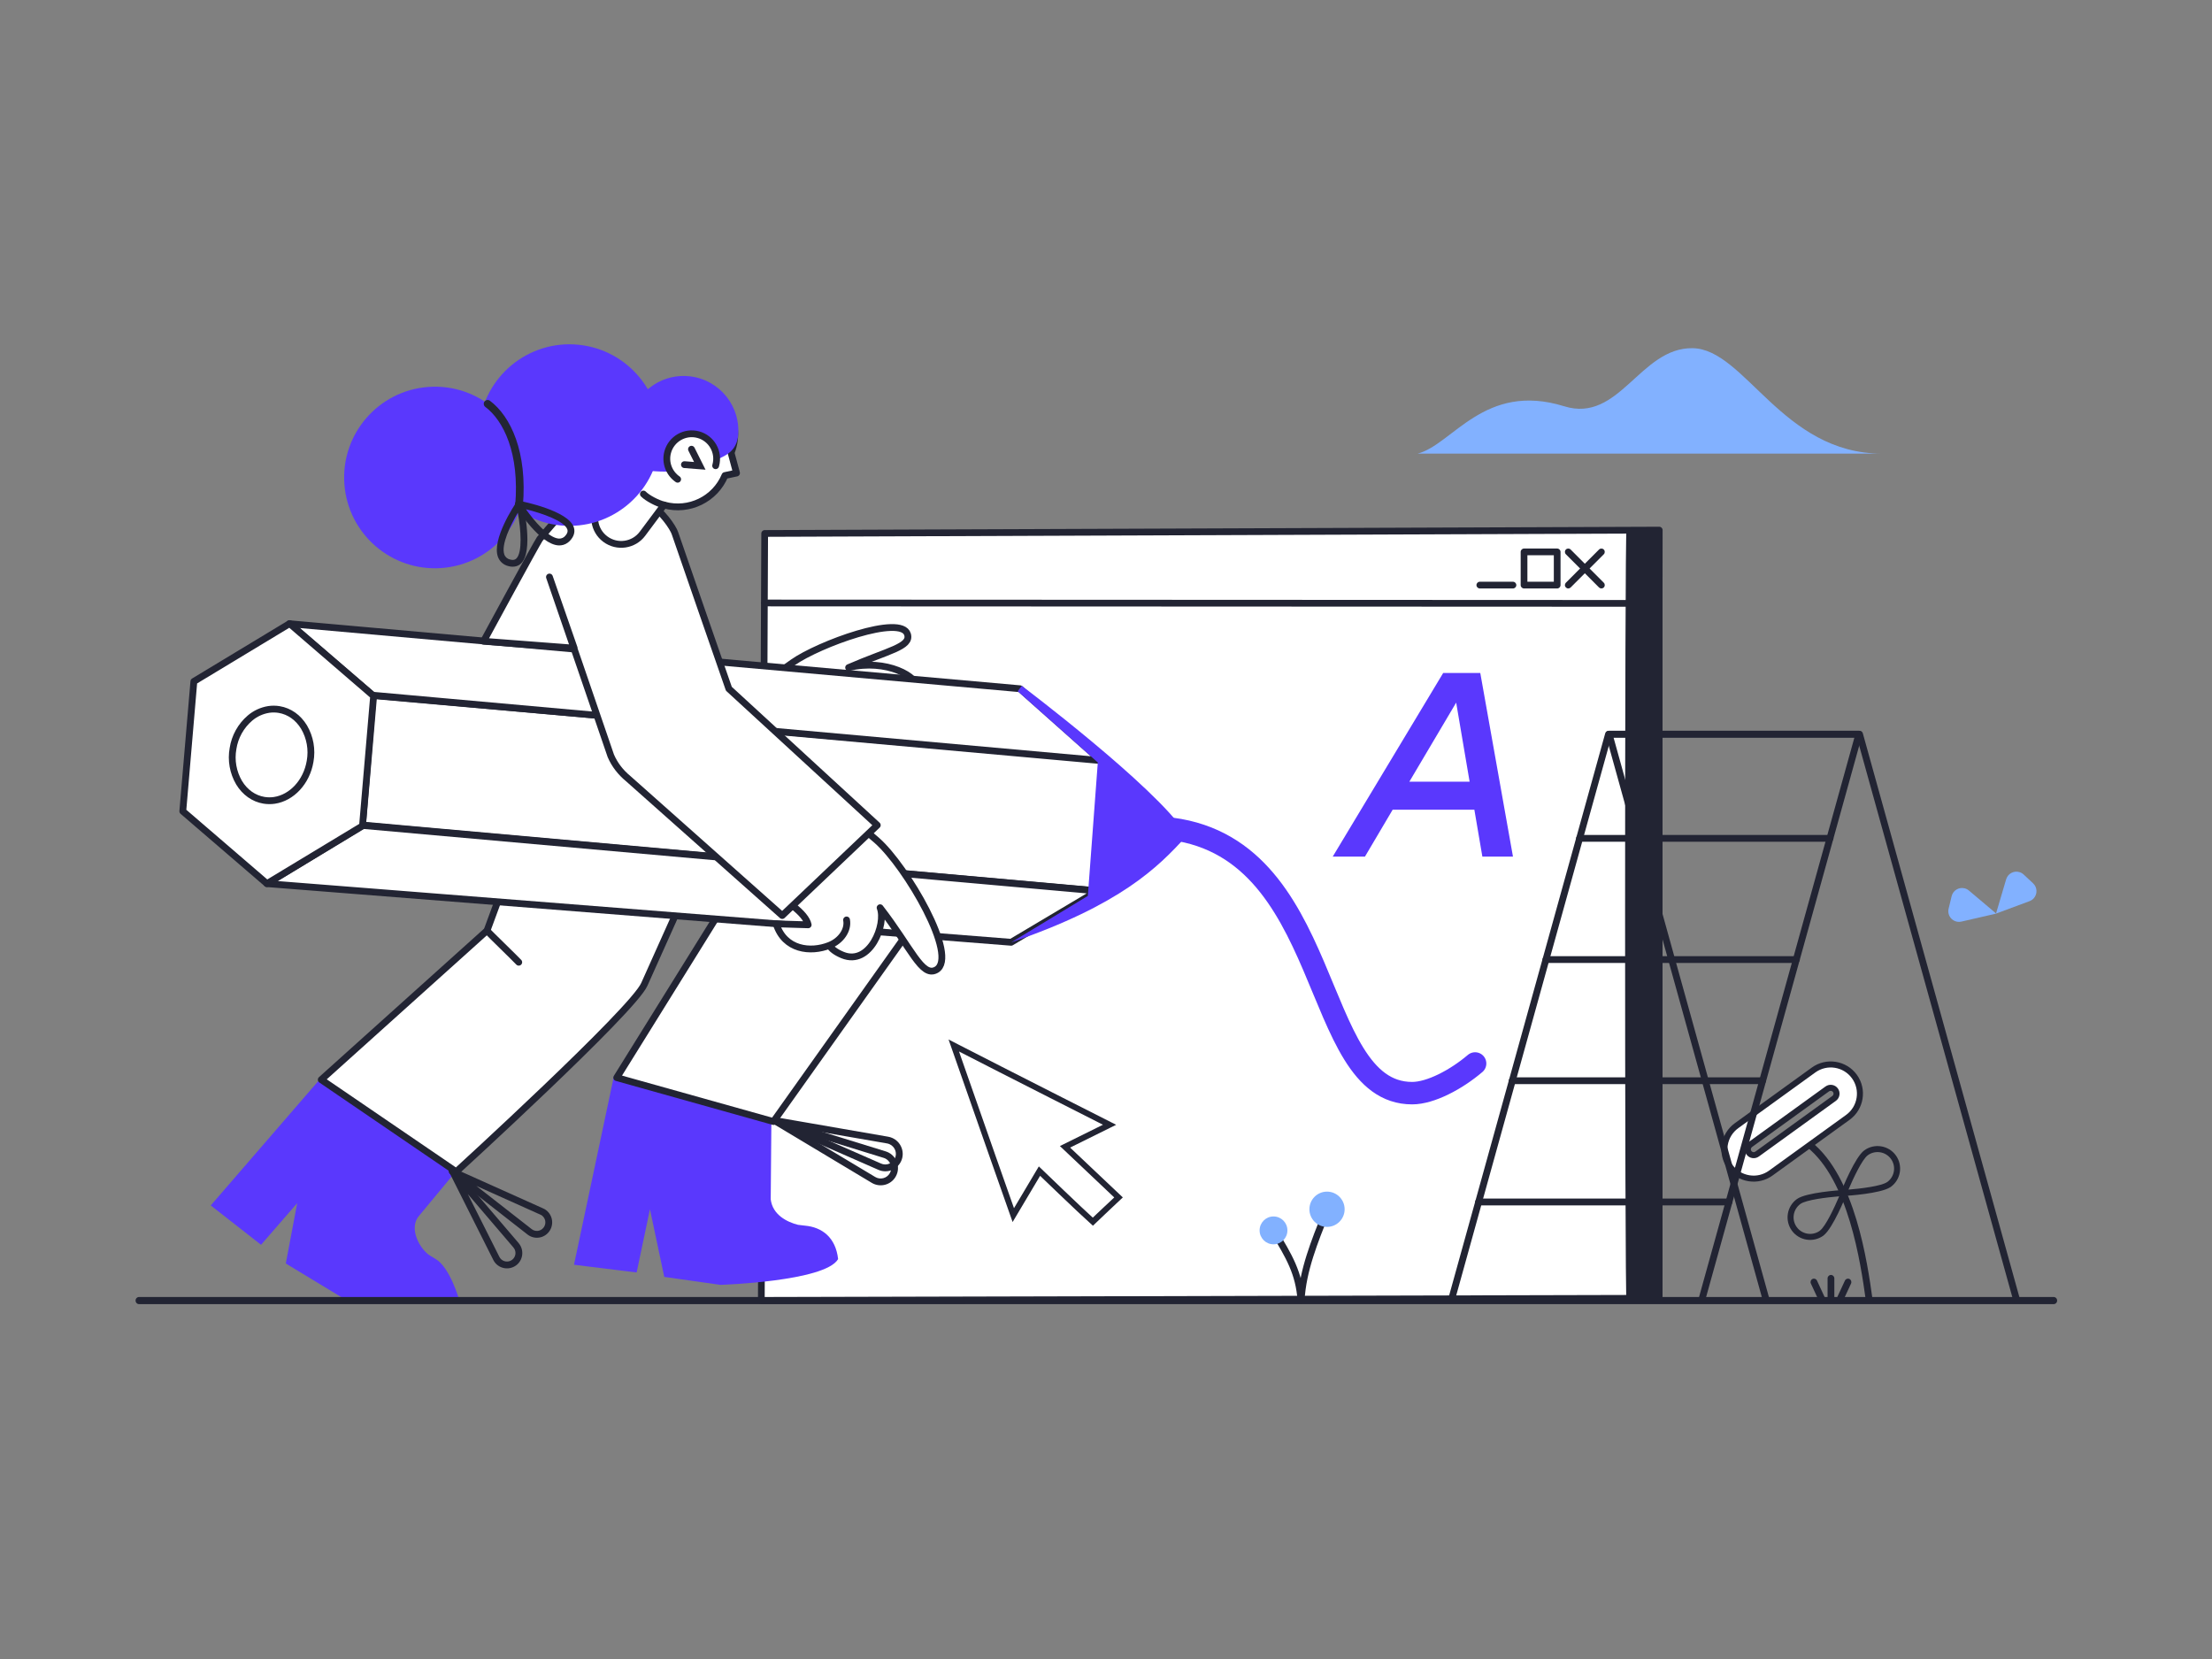 <svg xmlns="http://www.w3.org/2000/svg" xmlns:xlink="http://www.w3.org/1999/xlink" viewBox="0 0 800 600" width="800" height="600" preserveAspectRatio="xMidYMid meet" style="width: 100%; height: 100%; transform: translate3d(0px, 0px, 0px); content-visibility: visible;"><rect x="0" y="0" width="800" height="600" fill="#808080" stroke="none"/><defs><clipPath id="__lottie_element_2"><rect width="800" height="600" x="0" y="0"></rect></clipPath></defs><g clip-path="url(#__lottie_element_2)"><g transform="matrix(0.615,0,0,0.615,400.816,277.215)" opacity="1" style="display: block;"><g opacity="1" transform="matrix(1,0,0,1,0,0)"><g opacity="1" transform="matrix(1,0,0,1,0,0)"><g opacity="1" transform="matrix(1,0,0,1,0,0)"><path fill="#FFFFFF" fill-opacity="1" d=" M324.025,-139.022 C324.025,-139.022 -202.049,-137.043 -202.049,-137.043 C-202.049,-137.043 -204.025,314.022 -204.025,314.022 C-204.025,314.022 323.366,312.703 323.366,312.703 C323.366,312.703 324.025,-139.022 324.025,-139.022z"></path></g><g opacity="1" transform="matrix(1,0,0,1,0,0)"><path fill="#222433" fill-opacity="1" d=" M-204.025,316 C-205.116,316 -206,315.115 -206,314.022 C-206,314.019 -206,314.016 -206,314.013 C-206,314.013 -204.025,-137.052 -204.025,-137.052 C-204.02,-138.138 -203.142,-139.018 -202.057,-139.022 C-202.057,-139.022 324.018,-141 324.018,-141 C325.109,-141.004 325.996,-140.122 326,-139.029 C326,-139.027 326,-139.024 326,-139.022 C326,-139.022 325.342,312.703 325.342,312.703 C325.342,313.794 324.46,314.678 323.371,314.681 C323.371,314.681 -204.02,316 -204.02,316 C-204.02,316 -204.025,316 -204.025,316z M-200.083,-135.072 C-200.083,-135.072 -202.041,312.036 -202.041,312.036 C-202.041,312.036 321.391,310.729 321.391,310.729 C321.391,310.729 322.044,-137.039 322.044,-137.039 C322.044,-137.039 -200.083,-135.072 -200.083,-135.072z"></path></g></g><g opacity="1" transform="matrix(1,0,0,1,0,0)"><path fill="#222433" fill-opacity="1" d=" M304.756,-93.95 C304.756,-93.95 304.756,-93.95 304.756,-93.95 C304.756,-93.95 -202.049,-94.179 -202.049,-94.179 C-203.14,-94.179 -204.025,-95.064 -204.025,-96.157 C-204.025,-97.25 -203.14,-98.136 -202.049,-98.136 C-202.049,-98.136 -202.049,-98.136 -202.049,-98.136 C-202.049,-98.136 304.756,-97.907 304.756,-97.907 C305.847,-97.907 306.731,-97.021 306.731,-95.928 C306.731,-94.835 305.847,-93.95 304.756,-93.95z"></path></g><g opacity="1" transform="matrix(1,0,0,1,0,0)"><path fill="#222433" fill-opacity="1" d=" M264,-104.699 C264,-104.699 244.511,-104.699 244.511,-104.699 C243.42,-104.699 242.535,-105.585 242.535,-106.678 C242.535,-106.678 242.535,-126.197 242.535,-126.197 C242.535,-127.29 243.42,-128.176 244.511,-128.176 C244.511,-128.176 264,-128.176 264,-128.176 C265.091,-128.176 265.975,-127.29 265.975,-126.197 C265.975,-126.197 265.975,-106.678 265.975,-106.678 C265.975,-105.585 265.091,-104.699 264,-104.699z M246.486,-108.656 C246.486,-108.656 262.024,-108.656 262.024,-108.656 C262.024,-108.656 262.024,-124.219 262.024,-124.219 C262.024,-124.219 246.486,-124.219 246.486,-124.219 C246.486,-124.219 246.486,-108.656 246.486,-108.656z"></path></g><g opacity="1" transform="matrix(1,0,0,1,0,0)"><path fill="#222433" fill-opacity="1" d=" M237.992,-104.699 C237.992,-104.699 218.503,-104.699 218.503,-104.699 C217.412,-104.699 216.528,-105.585 216.528,-106.678 C216.528,-107.771 217.412,-108.656 218.503,-108.656 C218.503,-108.656 237.992,-108.656 237.992,-108.656 C239.083,-108.656 239.967,-107.771 239.967,-106.678 C239.967,-105.585 239.083,-104.699 237.992,-104.699z"></path></g><g opacity="1" transform="matrix(1,0,0,1,0,0)"><path fill="#222433" fill-opacity="1" d=" M270.518,-104.699 C269.427,-104.698 268.542,-105.584 268.542,-106.677 C268.542,-107.202 268.75,-107.706 269.121,-108.077 C269.121,-108.077 288.61,-127.597 288.61,-127.597 C289.381,-128.37 290.633,-128.37 291.404,-127.597 C292.175,-126.824 292.175,-125.572 291.404,-124.799 C291.404,-124.799 291.404,-124.799 291.404,-124.799 C291.404,-124.799 271.914,-105.279 271.914,-105.279 C271.544,-104.907 271.042,-104.698 270.518,-104.699z"></path></g><g opacity="1" transform="matrix(1,0,0,1,0,0)"><path fill="#222433" fill-opacity="1" d=" M290.007,-104.699 C289.483,-104.698 288.98,-104.907 288.61,-105.279 C288.61,-105.279 269.121,-124.799 269.121,-124.799 C268.35,-125.572 268.35,-126.824 269.121,-127.597 C269.892,-128.37 271.143,-128.37 271.914,-127.597 C271.914,-127.597 271.914,-127.597 271.914,-127.597 C271.914,-127.597 291.404,-108.077 291.404,-108.077 C292.176,-107.305 292.175,-106.052 291.404,-105.279 C291.033,-104.908 290.531,-104.699 290.007,-104.699z"></path></g><g opacity="1" transform="matrix(1,0,0,1,0,0)"><path fill="#222433" fill-opacity="1" d=" M323.981,313.789 C323.981,313.789 304.756,313.789 304.756,313.789 C303.666,313.789 303.666,-138.925 304.756,-138.925 C304.756,-138.925 323.981,-138.925 323.981,-138.925 C325.072,-138.925 325.957,-138.039 325.957,-136.946 C325.957,-136.946 325.957,311.81 325.957,311.81 C325.957,312.903 325.072,313.789 323.981,313.789z"></path></g></g></g><g transform="matrix(0.589,-0.176,0.176,0.589,378.612,339.099)" opacity="1" style="display: block;"><g opacity="1" transform="matrix(0,-1,1,0,392.689,685.141)"><g opacity="1" transform="matrix(0.85,-0.526,0.526,0.85,3.716,305.63)"><path fill="#82B1FF" fill-opacity="1" d=" M561.803,129.852 C561.803,129.852 565.368,136.553 565.368,136.553 C566.997,139.614 565.837,143.416 562.776,145.045 C561.914,145.504 560.956,145.755 559.981,145.779 C559.981,145.779 538.933,146.315 538.933,146.315 C538.933,146.315 551.139,129.159 551.139,129.159 C553.147,126.332 557.066,125.668 559.893,127.676 C560.691,128.243 561.345,128.988 561.803,129.852z"></path></g><g opacity="1" transform="matrix(0.999,-0.04,0.04,0.999,-5.449,21.77)"><path fill="#82B1FF" fill-opacity="1" d=" M555.401,169.18 C555.401,169.18 548.699,172.746 548.699,172.746 C545.64,174.378 541.837,173.221 540.205,170.162 C539.744,169.299 539.492,168.34 539.468,167.362 C539.468,167.362 538.933,146.315 538.933,146.315 C538.933,146.315 556.095,158.517 556.095,158.517 C558.921,160.531 559.579,164.456 557.564,167.282 C557,168.074 556.26,168.723 555.401,169.18z"></path></g></g></g><g transform="matrix(0.615,0,0,0.615,361.427,277.215)" opacity="1" style="display: block;"><g opacity="1" transform="matrix(1,0,0,1,0,0)"><path fill="#82B1FF" fill-opacity="1" d=" M246,-184 C246,-184 519,-184 519,-184 C460.41,-184 438.511,-245.578 407.63,-245.997 C376.749,-246.416 364.647,-201.745 332.158,-211.845 C285.255,-226.392 266.484,-189.278 246,-184z"></path></g></g><g style="display: block;" transform="matrix(1.16,0,0,1.16,400.816,277.18)" opacity="1"><g opacity="1" transform="matrix(1,0,0,1,0,0)"><path stroke-linecap="round" stroke-linejoin="miter" fill-opacity="0" stroke-miterlimit="4" stroke="#222433" stroke-opacity="1" stroke-width="2px" d="M0 0"></path></g></g><g style="display: block;" transform="matrix(1.16,0,0,1.16,400.816,277.18)" opacity="1"><g opacity="1" transform="matrix(1,0,0,1,0,0)"><path stroke-linecap="round" stroke-linejoin="miter" fill-opacity="0" stroke-miterlimit="4" stroke="#222433" stroke-opacity="1" stroke-width="2px" d="M0 0"></path></g></g><g style="display: block;" transform="matrix(1.16,0,0,1.16,400.816,277.18)" opacity="1"><g opacity="1" transform="matrix(1,0,0,1,0,0)"><path stroke-linecap="round" stroke-linejoin="miter" fill-opacity="0" stroke-miterlimit="4" stroke="#222433" stroke-opacity="1" stroke-width="2px" d="M0 0"></path></g></g><g style="display: block;" transform="matrix(1.16,0,0,1.16,400.816,277.18)" opacity="1"><g opacity="1" transform="matrix(1,0,0,1,0,0)"><path stroke-linecap="round" stroke-linejoin="miter" fill-opacity="0" stroke-miterlimit="4" stroke="#222433" stroke-opacity="1" stroke-width="2px" d="M0 0"></path></g></g><g style="display: block;" transform="matrix(1.16,0,0,1.16,400.816,277.18)" opacity="1"><g opacity="1" transform="matrix(1,0,0,1,0,0)"><path stroke-linecap="round" stroke-linejoin="miter" fill-opacity="0" stroke-miterlimit="4" stroke="#222433" stroke-opacity="1" stroke-width="2px" d="M0 0"></path></g></g><g transform="matrix(1.16,0,0,1.16,395.016,280.079)" opacity="1" style="display: block;"><g opacity="1" transform="matrix(1,0,0,1,0,0)"><path stroke-linecap="round" stroke-linejoin="miter" fill-opacity="0" stroke-miterlimit="4" stroke="#5A38FD" stroke-opacity="1" stroke-width="7px" d=" M119.375,90.125 C113.5,95.125 105.5,99.375 99.75,99.375 C67.457,99.375 75.96,21.203 22.312,16.702"></path></g></g><g transform="matrix(1.16,0,0,1.16,400.816,277.18)" opacity="1" style="display: none;"><g opacity="1" transform="matrix(1,0,0,1,48,52)"><path fill="#FFFFFF" fill-opacity="1" d=" M73.5,-54 C73.5,-54 73.5,54 73.5,54 C73.5,54 -73.5,54 -73.5,54 C-73.5,54 -73.5,-54 -73.5,-54 C-73.5,-54 73.5,-54 73.5,-54z"></path><path stroke-linecap="butt" stroke-linejoin="miter" fill-opacity="0" stroke-miterlimit="4" stroke="#82B1FF" stroke-opacity="1" stroke-width="1" d=" M73.5,-54 C73.5,-54 73.5,54 73.5,54 C73.5,54 -73.5,54 -73.5,54 C-73.5,54 -73.5,-54 -73.5,-54 C-73.5,-54 73.5,-54 73.5,-54z"></path></g></g><g style="display: none;" transform="matrix(1.16,0,0,1.16,400.816,277.18)" opacity="1"><g opacity="1" transform="matrix(1,0,0,1,0,0)"><path stroke-linecap="butt" stroke-linejoin="miter" fill-opacity="0" stroke-miterlimit="4" stroke="#5A38FD" stroke-opacity="1" stroke-width="3px" d=" M-25,-8.406 C-25,-8.406 -24.938,4.75 -24.938,4.75"></path></g><g opacity="1" transform="matrix(1,0,0,1,0,0)"><path stroke-linecap="butt" stroke-linejoin="miter" fill-opacity="0" stroke-miterlimit="4" stroke="#5A38FD" stroke-opacity="1" stroke-width="3px" d=" M-31.25,-2.125 C-31.25,-2.125 -18.688,-2 -18.688,-2"></path></g></g><g style="display: none;" transform="matrix(1.16,0,0,1.16,568.819,277.18)" opacity="1"><g opacity="1" transform="matrix(1,0,0,1,0,0)"><path stroke-linecap="butt" stroke-linejoin="miter" fill-opacity="0" stroke-miterlimit="4" stroke="#5A38FD" stroke-opacity="1" stroke-width="3px" d=" M-25,-8.406 C-25,-8.406 -24.938,4.75 -24.938,4.75"></path></g><g opacity="1" transform="matrix(1,0,0,1,0,0)"><path stroke-linecap="butt" stroke-linejoin="miter" fill-opacity="0" stroke-miterlimit="4" stroke="#5A38FD" stroke-opacity="1" stroke-width="3px" d=" M-31.25,-2.125 C-31.25,-2.125 -18.688,-2 -18.688,-2"></path></g></g><g style="display: none;" transform="matrix(1.16,0,0,1.16,400.816,401.633)" opacity="1"><g opacity="1" transform="matrix(1,0,0,1,0,0)"><path stroke-linecap="butt" stroke-linejoin="miter" fill-opacity="0" stroke-miterlimit="4" stroke="#5A38FD" stroke-opacity="1" stroke-width="3px" d=" M-25,-8.406 C-25,-8.406 -24.938,4.75 -24.938,4.75"></path></g><g opacity="1" transform="matrix(1,0,0,1,0,0)"><path stroke-linecap="butt" stroke-linejoin="miter" fill-opacity="0" stroke-miterlimit="4" stroke="#5A38FD" stroke-opacity="1" stroke-width="3px" d=" M-31.25,-2.125 C-31.25,-2.125 -18.688,-2 -18.688,-2"></path></g></g><g style="display: none;" transform="matrix(1.16,0,0,1.16,569.251,401.633)" opacity="1"><g opacity="1" transform="matrix(1,0,0,1,0,0)"><path stroke-linecap="butt" stroke-linejoin="miter" fill-opacity="0" stroke-miterlimit="4" stroke="#5A38FD" stroke-opacity="1" stroke-width="3px" d=" M-25,-8.406 C-25,-8.406 -24.938,4.75 -24.938,4.75"></path></g><g opacity="1" transform="matrix(1,0,0,1,0,0)"><path stroke-linecap="butt" stroke-linejoin="miter" fill-opacity="0" stroke-miterlimit="4" stroke="#5A38FD" stroke-opacity="1" stroke-width="3px" d=" M-31.25,-2.125 C-31.25,-2.125 -18.688,-2 -18.688,-2"></path></g></g><g transform="matrix(-0.026,-0.533,0.533,-0.026,260.234,388.056)" opacity="1" style="display: block;"><g opacity="1" transform="matrix(1,0,0,1,0,0)"><path fill="#FFFFFF" fill-opacity="1" d=" M-105.92,194.158 C-105.92,194.158 -37.17,173.598 10.866,159.463 C-9.039,193.93 -47.942,262.304 -47.942,262.304 C-47.942,262.304 -61.394,231.414 -61.394,231.414 C-61.394,231.414 -91.446,260.166 -97.445,265.99 C-99.398,263.779 -109.926,251.158 -112.982,247.764 C-105.171,239.825 -76.998,213.322 -76.998,213.322 C-76.998,213.322 -105.92,194.158 -105.92,194.158z"></path><path stroke-linecap="round" stroke-linejoin="miter" fill-opacity="0" stroke-miterlimit="4" stroke="#222433" stroke-opacity="1" stroke-width="4px" d=" M-105.92,194.158 C-105.92,194.158 -37.17,173.598 10.866,159.463 C-9.039,193.93 -47.942,262.304 -47.942,262.304 C-47.942,262.304 -61.394,231.414 -61.394,231.414 C-61.394,231.414 -91.446,260.166 -97.445,265.99 C-99.398,263.779 -109.926,251.158 -112.982,247.764 C-105.171,239.825 -76.998,213.322 -76.998,213.322 C-76.998,213.322 -105.92,194.158 -105.92,194.158z"></path></g></g><g transform="matrix(0.615,0,0,0.615,400.816,277.215)" opacity="1" style="display: block;"><g opacity="1" transform="matrix(1,0,0,1,0,0)"><path fill="#5A38FD" fill-opacity="1" d=" M238,53 C238,53 220.004,53 220.004,53 C220.004,53 215.3,25.421 215.3,25.421 C215.3,25.421 167.242,25.421 167.242,25.421 C167.242,25.421 150.95,53 150.95,53 C150.95,53 132,53 132,53 C132,53 196.963,-55 196.963,-55 C196.963,-55 218.777,-55 218.777,-55 C218.777,-55 238,53 238,53z M177.059,8.942 C177.059,8.942 212.505,8.942 212.505,8.942 C212.505,8.942 204.598,-37.567 204.598,-37.567 C204.598,-37.567 177.059,8.942 177.059,8.942z"></path></g></g><g transform="matrix(0.609,-0.085,0.085,0.609,376.855,316.914)" opacity="1" style="display: block;"><g opacity="1" transform="matrix(1,0,0,1,0,0)"><g opacity="1" transform="matrix(1,0,0,1,0,0)"><g opacity="1" transform="matrix(1,0,0,1,0,0)"><path fill="#FFFFFF" fill-opacity="1" d=" M449.799,205.973 C449.799,205.973 400.411,232.138 400.411,232.138 C392.014,236.598 381.594,233.415 377.14,225.028 C372.685,216.641 375.883,206.226 384.281,201.765 C384.291,201.759 384.302,201.754 384.312,201.748 C384.312,201.748 433.699,175.584 433.699,175.584 C442.103,171.132 452.518,174.325 456.964,182.717 C461.41,191.11 458.203,201.521 449.799,205.973 C449.799,205.973 449.799,205.973 449.799,205.973z M390.743,213.888 C389.064,214.782 388.426,216.866 389.319,218.543 C390.209,220.215 392.286,220.852 393.964,219.967 C393.964,219.967 443.352,193.802 443.352,193.802 C445.035,192.915 445.68,190.833 444.794,189.153 C443.909,187.472 441.826,186.828 440.143,187.716 C440.139,187.718 440.134,187.721 440.13,187.723 C440.13,187.723 390.743,213.888 390.743,213.888z"></path></g><g opacity="1" transform="matrix(1,0,0,1,0,0)"><path fill="#222433" fill-opacity="1" d=" M401.223,233.712 C396.748,236.082 391.62,236.573 386.777,235.094 C381.929,233.613 377.95,230.333 375.575,225.858 C370.669,216.623 374.203,205.113 383.451,200.202 C383.451,200.202 432.871,174.02 432.871,174.02 C442.123,169.117 453.635,172.647 458.53,181.888 C463.425,191.128 459.88,202.635 450.628,207.537 C450.628,207.537 401.24,233.702 401.24,233.702 C401.234,233.705 401.229,233.709 401.223,233.712z M385.141,203.313 C381.467,205.264 378.795,208.499 377.584,212.441 C376.374,216.382 376.773,220.557 378.706,224.196 C380.638,227.835 383.873,230.503 387.816,231.707 C391.754,232.91 395.927,232.51 399.567,230.581 C399.572,230.578 399.577,230.577 399.582,230.574 C399.582,230.574 448.971,204.409 448.971,204.409 C456.497,200.421 459.379,191.063 455.398,183.548 C451.416,176.033 442.055,173.16 434.529,177.148 C434.529,177.148 385.141,203.313 385.141,203.313z M444.188,195.364 C444.184,195.365 444.181,195.366 444.178,195.368 C444.178,195.368 394.793,221.531 394.793,221.531 C392.254,222.869 389.1,221.901 387.755,219.375 C387.101,218.147 386.965,216.736 387.373,215.405 C387.78,214.073 388.682,212.979 389.911,212.325 C389.912,212.324 389.913,212.324 389.914,212.323 C389.914,212.323 439.301,186.158 439.301,186.158 C440.551,185.5 441.962,185.369 443.293,185.779 C444.625,186.19 445.714,187.095 446.364,188.326 C447.012,189.557 447.143,190.969 446.73,192.298 C446.317,193.625 445.415,194.713 444.188,195.364z M391.575,215.45 C391.181,215.66 390.892,216.01 390.762,216.437 C390.632,216.864 390.675,217.316 390.885,217.709 C391.315,218.518 392.327,218.829 393.14,218.401 C393.14,218.401 442.523,192.238 442.523,192.238 C442.524,192.237 442.525,192.237 442.526,192.236 C442.923,192.026 443.212,191.678 443.344,191.252 C443.476,190.825 443.435,190.374 443.227,189.979 C443.019,189.585 442.669,189.294 442.243,189.163 C441.818,189.031 441.364,189.072 440.969,189.281 C440.969,189.281 391.575,215.449 391.575,215.449 C391.575,215.449 391.575,215.45 391.575,215.45z"></path></g></g><g opacity="1" transform="matrix(1,0,0,1,0,0)"><path fill="#222433" fill-opacity="1" d=" M469.151,249.972 C469.049,250.026 468.943,250.068 468.837,250.101 C462.588,253.03 443.385,251.614 441.183,251.439 C440.578,251.392 440.041,251.039 439.758,250.505 C439.475,249.97 439.484,249.328 439.784,248.801 C440.895,246.848 450.815,229.634 456.719,226.507 C463.197,223.075 471.256,225.545 474.683,232.015 C478.11,238.485 475.629,246.539 469.151,249.972z M444.299,248.099 C451.346,248.501 463.818,248.763 467.482,246.821 C467.562,246.779 467.645,246.744 467.728,246.715 C472.303,244.13 474.022,238.34 471.55,233.675 C469.036,228.931 463.127,227.119 458.376,229.635 C454.712,231.576 447.924,242.043 444.299,248.099z"></path></g><g opacity="1" transform="matrix(1,0,0,1,0,0)"><path fill="#222433" fill-opacity="1" d=" M425.939,272.864 C419.462,276.296 411.404,273.825 407.977,267.355 C404.549,260.886 407.031,252.831 413.509,249.399 C419.413,246.272 439.226,247.732 441.465,247.91 C442.069,247.958 442.607,248.31 442.89,248.845 C443.173,249.379 443.164,250.023 442.864,250.549 C441.77,252.47 432.156,269.152 426.223,272.677 C426.137,272.747 426.041,272.809 425.939,272.864z M415.166,252.528 C410.415,255.044 408.595,260.951 411.109,265.695 C413.581,270.362 419.338,272.191 424.047,269.855 C424.117,269.803 424.192,269.756 424.271,269.714 C427.935,267.773 434.724,257.308 438.35,251.251 C431.303,250.849 418.83,250.587 415.166,252.528z"></path></g><g opacity="1" transform="matrix(1,0,0,1,0,0)"><path stroke-linecap="butt" stroke-linejoin="miter" fill-opacity="0" stroke-miterlimit="4" stroke="#222433" stroke-opacity="1" stroke-width="4px" d=" M425.032,218.574 C447.17,241.867 447.406,291.679 447.406,313.849"></path></g></g></g><g transform="matrix(0.615,0,0,0.615,400.817,277.216)" opacity="1" style="display: block;"><g opacity="1" transform="matrix(1,0,0,1,0,0)"><path stroke-linecap="round" stroke-linejoin="miter" fill-opacity="0" stroke-miterlimit="4" stroke="#222433" stroke-opacity="1" stroke-width="4px" d=" M128.066,262.323 C121.344,279.304 114.386,296.285 113.443,313.856"></path></g><g opacity="1" transform="matrix(1,0,0,1,0,0)"><path fill="#82B1FF" fill-opacity="1" d=" M128.644,250 C134.364,250 139,254.643 139,260.372 C139,266.101 134.364,270.745 128.644,270.745 C122.924,270.745 118.288,266.101 118.288,260.372 C118.288,254.643 122.924,250 128.644,250z"></path></g></g><g transform="matrix(0.615,0,0,0.615,400.816,277.216)" opacity="1" style="display: block;"><g opacity="1" transform="matrix(1,0,0,1,0,0)"><path stroke-linecap="butt" stroke-linejoin="miter" fill-opacity="0" stroke-miterlimit="4" stroke="#222433" stroke-opacity="1" stroke-width="4px" d=" M97.052,272.818 C106.486,288.148 112.146,297.936 113.325,313.856"></path></g><g opacity="1" transform="matrix(1,0,0,1,0,0)"><path fill="#82B1FF" fill-opacity="1" d=" M97.179,264.601 C101.696,264.601 105.359,268.269 105.359,272.793 C105.359,277.317 101.696,280.985 97.179,280.985 C92.662,280.985 89,277.317 89,272.793 C89,268.269 92.662,264.601 97.179,264.601z"></path></g></g><g transform="matrix(0.615,0,0,0.615,400.816,277.216)" opacity="1" style="display: block;"><g opacity="1" transform="matrix(1,0,0,1,0,0)"><g opacity="1" transform="matrix(1,0,0,1,0,0)"><path fill="#222433" fill-opacity="1" d=" M349.229,315 C348.122,315.001 347.225,314.106 347.224,313.002 C347.224,312.821 347.249,312.642 347.297,312.468 C347.297,312.468 438.778,-17.002 438.778,-17.002 C438.778,-17.002 295.711,-17.002 295.711,-17.002 C295.711,-17.002 203.935,313.534 203.935,313.534 C203.624,314.594 202.51,315.201 201.448,314.89 C200.409,314.586 199.8,313.513 200.073,312.468 C200.073,312.468 292.256,-19.534 292.256,-19.534 C292.496,-20.4 293.286,-21 294.187,-21 C294.187,-21 441.412,-21 441.412,-21 C442.519,-21 443.416,-20.105 443.416,-19.001 C443.416,-18.821 443.392,-18.642 443.344,-18.468 C443.344,-18.468 351.161,313.534 351.161,313.534 C350.921,314.4 350.13,315 349.229,315z"></path></g><g opacity="1" transform="matrix(1,0,0,1,0,0)"><path fill="#222433" fill-opacity="1" d=" M533.996,315 C533.096,314.999 532.306,314.4 532.066,313.534 C532.066,313.534 440.289,-17.002 440.289,-17.002 C440.289,-17.002 297.155,-17.002 297.155,-17.002 C297.155,-17.002 388.635,312.468 388.635,312.468 C388.946,313.528 388.338,314.638 387.276,314.949 C386.214,315.26 385.1,314.652 384.789,313.592 C384.783,313.573 384.778,313.554 384.773,313.534 C384.773,313.534 292.59,-18.468 292.59,-18.468 C292.295,-19.532 292.92,-20.634 293.987,-20.928 C294.161,-20.976 294.341,-21 294.521,-21 C294.521,-21 441.813,-21 441.813,-21 C442.714,-21 443.504,-20.4 443.744,-19.534 C443.744,-19.534 535.927,312.468 535.927,312.468 C536.222,313.532 535.597,314.634 534.53,314.928 C534.356,314.976 534.176,315 533.996,315z"></path></g><g opacity="1" transform="matrix(1,0,0,1,0,0)"><path fill="#222433" fill-opacity="1" d=" M424.445,44.241 C424.445,44.241 277.153,44.241 277.153,44.241 C276.046,44.241 275.149,43.346 275.149,42.242 C275.149,41.138 276.046,40.242 277.153,40.242 C277.153,40.242 424.445,40.242 424.445,40.242 C425.552,40.242 426.449,41.138 426.449,42.242 C426.449,43.346 425.552,44.241 424.445,44.241z"></path></g><g opacity="1" transform="matrix(1,0,0,1,0,0)"><path fill="#222433" fill-opacity="1" d=" M404.673,115.546 C404.673,115.546 257.381,115.546 257.381,115.546 C256.274,115.546 255.377,114.651 255.377,113.547 C255.377,112.443 256.274,111.547 257.381,111.547 C257.381,111.547 404.673,111.547 404.673,111.547 C405.78,111.547 406.677,112.443 406.677,113.547 C406.677,114.651 405.78,115.546 404.673,115.546z"></path></g><g opacity="1" transform="matrix(1,0,0,1,0,0)"><path fill="#222433" fill-opacity="1" d=" M384.833,186.784 C384.833,186.784 237.541,186.784 237.541,186.784 C236.434,186.784 235.537,185.889 235.537,184.785 C235.537,183.681 236.434,182.786 237.541,182.786 C237.541,182.786 384.833,182.786 384.833,182.786 C385.94,182.786 386.837,183.681 386.837,184.785 C386.837,185.889 385.94,186.784 384.833,186.784z"></path></g><g opacity="1" transform="matrix(1,0,0,1,0,0)"><path fill="#222433" fill-opacity="1" d=" M365.061,258.089 C365.061,258.089 217.769,258.089 217.769,258.089 C216.662,258.089 215.765,257.194 215.765,256.09 C215.765,254.986 216.662,254.091 217.769,254.091 C217.769,254.091 365.061,254.091 365.061,254.091 C366.168,254.091 367.065,254.986 367.065,256.09 C367.065,257.194 366.168,258.089 365.061,258.089z"></path></g></g></g><g transform="matrix(0.615,0,0,0.615,400.817,277.216)" opacity="1" style="display: block;"><g opacity="1" transform="matrix(1,0,0,1,0,0)"><path fill="#5A38FD" fill-opacity="1" d=" M-314.183,293.009 C-314.183,293.009 -290.63,181.762 -290.63,181.762 C-290.63,181.762 -198.1,207.82 -198.1,207.82 C-198.1,207.82 -198.497,254.542 -198.497,254.542 C-197.377,263.724 -188.798,267.906 -182.503,269.512 C-182.503,269.512 -178.419,270.004 -178.419,270.004 C-168.322,270.889 -160.29,276.918 -158.864,289.685 C-166.54,302.88 -228.048,304.828 -228.048,304.828 C-228.048,304.828 -261.104,300.151 -261.104,300.151 C-261.104,300.151 -269.517,260.333 -269.517,260.333 C-269.517,260.333 -277.346,297.548 -277.346,297.548 C-277.346,297.548 -314.183,293.009 -314.183,293.009z"></path></g></g><g transform="matrix(0.615,0,0,0.615,385.446,277.216)" opacity="1" style="display: block;"><g opacity="1" transform="matrix(1,0,0,1,0,0)"><path fill="#5A38FD" fill-opacity="1" d=" M-502.804,258.124 C-502.804,258.124 -437.998,183.176 -437.998,183.176 C-437.998,183.176 -358.672,238.126 -358.672,238.126 C-358.672,238.126 -380.128,264.023 -380.128,264.023 C-386.993,271.686 -379.45,284.374 -373.63,287.777 C-373.63,287.777 -370.619,289.579 -370.619,289.579 C-362.046,294.597 -356.705,313.664 -356.705,313.664 C-356.705,313.664 -422.798,313.997 -422.798,313.997 C-422.798,313.997 -458.668,292.264 -458.668,292.264 C-458.668,292.264 -451.969,256.78 -451.969,256.78 C-451.969,256.78 -473.23,281.265 -473.23,281.265 C-473.23,281.265 -502.804,258.124 -502.804,258.124z"></path></g></g><g transform="matrix(0.503,0.353,-0.353,0.503,469.267,379.57)" opacity="1" style="display: block;"><g opacity="1" transform="matrix(1,0,0,1,0,0)"><path fill="#222433" fill-opacity="1" d=" M-227.835,213.054 C-228.943,213.053 -229.842,212.156 -229.841,211.051 C-229.841,210.184 -229.28,209.415 -228.453,209.148 C-228.453,209.148 -163.958,188.309 -163.958,188.309 C-158.585,186.566 -152.812,189.497 -151.064,194.856 C-150.807,195.644 -150.648,196.462 -150.589,197.289 C-150.19,202.908 -154.434,207.785 -160.068,208.183 C-160.069,208.183 -160.069,208.184 -160.07,208.184 C-160.07,208.184 -227.691,213.054 -227.691,213.054 C-227.74,213.054 -227.788,213.054 -227.835,213.054z M-160.749,191.809 C-160.905,191.809 -161.062,191.814 -161.218,191.826 C-161.723,191.861 -162.221,191.957 -162.703,192.112 C-162.703,192.112 -211.463,207.867 -211.463,207.867 C-211.463,207.867 -160.355,204.188 -160.355,204.188 C-158.704,204.074 -157.166,203.307 -156.085,202.057 C-153.842,199.467 -154.13,195.553 -156.727,193.316 C-157.845,192.353 -159.269,191.819 -160.746,191.809 C-160.746,191.809 -160.749,191.809 -160.749,191.809z"></path></g></g><g transform="matrix(0.415,0.454,-0.454,0.415,470.328,421.052)" opacity="1" style="display: block;"><g opacity="1" transform="matrix(1,0,0,1,0,0)"><path fill="#222433" fill-opacity="1" d=" M-227.835,213.054 C-228.943,213.055 -229.842,212.159 -229.843,211.054 C-229.843,210.435 -229.557,209.85 -229.066,209.471 C-229.066,209.471 -175.483,168.011 -175.483,168.011 C-174.821,167.496 -174.097,167.066 -173.328,166.731 C-170.832,165.634 -168.002,165.572 -165.46,166.557 C-162.918,167.526 -160.876,169.477 -159.798,171.968 C-158.71,174.449 -158.652,177.26 -159.637,179.784 C-160.608,182.319 -162.565,184.355 -165.063,185.43 C-165.063,185.43 -227.019,212.881 -227.019,212.881 C-227.276,212.995 -227.554,213.054 -227.835,213.054z M-169.185,169.864 C-170.051,169.865 -170.907,170.044 -171.701,170.389 C-172.165,170.589 -172.602,170.847 -173.002,171.155 C-173.002,171.155 -213.554,202.534 -213.554,202.534 C-213.554,202.534 -166.679,181.765 -166.679,181.765 C-165.161,181.114 -163.973,179.878 -163.383,178.339 C-162.781,176.796 -162.817,175.079 -163.483,173.562 C-164.137,172.056 -165.372,170.877 -166.91,170.293 C-167.635,170.012 -168.406,169.868 -169.184,169.867 C-169.184,169.867 -169.185,169.864 -169.185,169.864z"></path></g></g><g transform="matrix(0.236,0.568,-0.568,0.236,383.506,601.369)" opacity="1" style="display: block;"><g opacity="1" transform="matrix(1,0,0,1,0,0)"><path fill="#222433" fill-opacity="1" d=" M-404.506,221.193 C-405.614,221.193 -406.513,220.297 -406.513,219.192 C-406.513,218.324 -405.952,217.555 -405.124,217.288 C-405.124,217.288 -350.17,199.498 -350.17,199.498 C-349.491,199.291 -348.794,199.151 -348.088,199.079 C-345.681,198.887 -343.298,199.661 -341.466,201.229 C-339.64,202.782 -338.518,205.004 -338.354,207.392 C-338.176,209.775 -338.953,212.13 -340.515,213.941 C-342.072,215.762 -344.3,216.881 -346.694,217.044 C-346.694,217.044 -404.358,221.188 -404.358,221.188 C-404.411,221.193 -404.459,221.193 -404.506,221.193z M-347.377,203.053 C-347.499,203.053 -347.621,203.057 -347.744,203.066 C-348.16,203.112 -348.571,203.197 -348.972,203.318 C-348.972,203.318 -388.184,216.015 -388.184,216.015 C-388.184,216.015 -346.982,213.054 -346.982,213.054 C-345.657,212.964 -344.424,212.345 -343.562,211.337 C-341.75,209.242 -341.985,206.078 -344.086,204.271 C-345.002,203.483 -346.172,203.052 -347.381,203.055 C-347.381,203.055 -347.377,203.053 -347.377,203.053z"></path></g></g><g transform="matrix(0.29,0.542,-0.542,0.29,399.642,579.304)" opacity="1" style="display: block;"><g opacity="1" transform="matrix(1,0,0,1,0,0)"><path fill="#222433" fill-opacity="1" d=" M-404.506,221.193 C-405.614,221.193 -406.514,220.298 -406.514,219.193 C-406.514,218.574 -406.227,217.988 -405.736,217.609 C-405.736,217.609 -360.076,182.338 -360.076,182.338 C-359.504,181.86 -358.865,181.467 -358.179,181.174 C-353.612,179.173 -348.284,181.24 -346.272,185.792 C-344.239,190.294 -346.249,195.588 -350.763,197.616 C-350.793,197.629 -350.822,197.642 -350.852,197.655 C-350.852,197.655 -403.691,221.021 -403.691,221.021 C-403.947,221.135 -404.225,221.193 -404.506,221.193z M-354.547,184.415 C-355.24,184.415 -355.925,184.559 -356.559,184.837 C-356.893,184.975 -357.205,185.163 -357.483,185.394 C-357.513,185.421 -357.545,185.445 -357.576,185.47 C-357.576,185.47 -390.212,210.681 -390.212,210.681 C-390.212,210.681 -352.471,193.991 -352.471,193.991 C-349.964,192.903 -348.816,189.995 -349.907,187.495 C-349.918,187.47 -349.929,187.445 -349.94,187.42 C-350.741,185.595 -352.549,184.417 -354.546,184.418 C-354.546,184.418 -354.547,184.415 -354.547,184.415z"></path></g></g><g transform="matrix(0.615,0,0,0.615,400.817,277.216)" opacity="1" style="display: block;"><g opacity="1" transform="matrix(1,0,0,1,0,0)"><path fill="#FFFFFF" fill-opacity="1" d=" M-112.957,41.798 C-104.602,53.309 -102.176,73.337 -106.966,82.292 C-106.966,82.292 -196.884,208.796 -196.884,208.796 C-196.884,208.796 -289.051,182.966 -289.051,182.966 C-289.051,182.966 -210.165,56.071 -210.165,56.071 C-210.165,56.071 -224.171,25.533 -224.171,25.533"></path><path stroke-linecap="round" stroke-linejoin="round" fill-opacity="0" stroke="#222433" stroke-opacity="1" stroke-width="4px" d=" M-112.957,41.798 C-104.602,53.309 -102.176,73.337 -106.966,82.292 C-106.966,82.292 -196.884,208.796 -196.884,208.796 C-196.884,208.796 -289.051,182.966 -289.051,182.966 C-289.051,182.966 -210.165,56.071 -210.165,56.071 C-210.165,56.071 -224.171,25.533 -224.171,25.533"></path></g><g opacity="1" transform="matrix(1,0,0,1,0,0)"><path stroke-linecap="round" stroke-linejoin="round" fill-opacity="0" stroke="#222433" stroke-opacity="1" stroke-width="4px" d=" M-194.451,57.194 C-198.518,56.939 -210.177,56.128 -210.177,56.128 C-210.177,56.128 -196.159,68.019 -193.37,70.24"></path></g></g><g transform="matrix(0.615,0,0,0.615,400.816,277.216)" opacity="1" style="display: block;"><g opacity="1" transform="matrix(1,0,0,1,0,0)"><path fill="#FFFFFF" fill-opacity="1" d=" M-345.383,42.365 C-345.383,42.365 -365.346,96.517 -365.346,96.517 C-365.346,96.517 -462.812,184.173 -462.812,184.173 C-462.812,184.173 -383.451,238.315 -383.451,238.315 C-383.451,238.315 -279.457,143.368 -272.815,128.085 C-266.248,113.422 -253.503,85.045 -253.503,85.045 C-253.503,85.045 -263.271,67.208 -263.271,67.208 C-263.271,67.208 -345.383,42.365 -345.383,42.365z"></path><path stroke-linecap="round" stroke-linejoin="round" fill-opacity="0" stroke="#222433" stroke-opacity="1" stroke-width="4px" d=" M-345.383,42.365 C-345.383,42.365 -365.346,96.517 -365.346,96.517 C-365.346,96.517 -462.812,184.173 -462.812,184.173 C-462.812,184.173 -383.451,238.315 -383.451,238.315 C-383.451,238.315 -279.457,143.368 -272.815,128.085 C-266.248,113.422 -253.503,85.045 -253.503,85.045 C-253.503,85.045 -263.271,67.208 -263.271,67.208 C-263.271,67.208 -345.383,42.365 -345.383,42.365z"></path></g><g opacity="1" transform="matrix(1,0,0,1,0,0)"><path fill="#90D6E1" fill-opacity="1" d=" M-365.342,96.58 C-363.927,98.172 -348.385,113.219 -346.675,115.106"></path><path stroke-linecap="round" stroke-linejoin="round" fill-opacity="0" stroke="#222433" stroke-opacity="1" stroke-width="4px" d=" M-365.342,96.58 C-363.927,98.172 -348.385,113.219 -346.675,115.106"></path></g></g><g transform="matrix(0.608,-0.093,0.093,0.608,369.657,281.31)" opacity="1" style="display: block;"><g opacity="1" transform="matrix(1,0,0,1,0,0)"><path fill="#FFFFFF" fill-opacity="1" d=" M-137.533,-79.987 C-133.753,-82.022 -129.365,-84.303 -123.01,-87.439 C-106.42,-95.712 -55.579,-106.053 -53.84,-93.577 C-52.77,-85.971 -66.55,-85.971 -91.034,-79.499 C-68.423,-81.434 -50.719,-68.055 -52.86,-60.449 C-52.86,-60.449 -55.391,-61.034 -55.391,-61.034 C-55.391,-61.034 -72.472,-64.975 -72.472,-64.975 C-72.472,-64.975 -95.119,-70.2 -95.119,-70.2 C-95.119,-70.2 -137.533,-79.987 -137.533,-79.987z"></path><path stroke-linecap="round" stroke-linejoin="round" fill-opacity="0" stroke="#242635" stroke-opacity="1" stroke-width="4px" d=" M-137.533,-79.987 C-133.753,-82.022 -129.365,-84.303 -123.01,-87.439 C-106.42,-95.712 -55.579,-106.053 -53.84,-93.577 C-52.77,-85.971 -66.55,-85.971 -91.034,-79.499 C-68.423,-81.434 -50.719,-68.055 -52.86,-60.449 C-52.86,-60.449 -55.391,-61.034 -55.391,-61.034 C-55.391,-61.034 -72.472,-64.975 -72.472,-64.975 C-72.472,-64.975 -95.119,-70.2 -95.119,-70.2 C-95.119,-70.2 -137.533,-79.987 -137.533,-79.987z"></path></g></g><g transform="matrix(0.609,-0.085,0.085,0.609,403.904,280.851)" opacity="1" style="display: block;"><g opacity="1" transform="matrix(1,0,0,1,0,0)"><path fill="#FFFFFF" fill-opacity="1" d=" M-426.647,-107.655 C-426.647,-107.655 -443.341,-33.085 -443.341,-33.085 C-443.341,-33.085 -22.493,64.54 -22.493,64.54 C-22.493,64.54 -6.092,-10.704 -6.092,-10.704 C-6.092,-10.704 -426.647,-107.655 -426.647,-107.655z"></path><path stroke-linecap="round" stroke-linejoin="round" fill-opacity="0" stroke="#222433" stroke-opacity="1" stroke-width="4px" d=" M-426.647,-107.655 C-426.647,-107.655 -443.341,-33.085 -443.341,-33.085 C-443.341,-33.085 -22.493,64.54 -22.493,64.54 C-22.493,64.54 -6.092,-10.704 -6.092,-10.704 C-6.092,-10.704 -426.647,-107.655 -426.647,-107.655z"></path></g><g opacity="1" transform="matrix(1,0,0,1,0,0)"><path fill="#FFFFFF" fill-opacity="1" d=" M-503.809,-6.73 C-503.809,-6.73 -443.316,-32.843 -443.316,-32.843 C-443.316,-32.843 -20.555,65.056 -20.555,65.056 C-20.555,65.056 -75.03,87.952 -75.03,87.952 C-75.03,87.952 -503.809,-6.73 -503.809,-6.73z"></path><path stroke-linecap="round" stroke-linejoin="round" fill-opacity="0" stroke="#222433" stroke-opacity="1" stroke-width="4px" d=" M-503.809,-6.73 C-503.809,-6.73 -443.316,-32.843 -443.316,-32.843 C-443.316,-32.843 -20.555,65.056 -20.555,65.056 C-20.555,65.056 -75.03,87.952 -75.03,87.952 C-75.03,87.952 -503.809,-6.73 -503.809,-6.73z"></path></g><g opacity="1" transform="matrix(1,0,0,1,0,0)"><path fill="#FFFFFF" fill-opacity="1" d=" M-8.009,-10.606 C-8.009,-10.606 -426.892,-107.891 -426.892,-107.891 C-426.892,-107.891 -469.576,-156.311 -469.576,-156.311 C-469.576,-156.311 -49.225,-59.017 -49.225,-59.017 C-49.225,-59.017 -8.009,-10.606 -8.009,-10.606z"></path><path stroke-linecap="round" stroke-linejoin="round" fill-opacity="0" stroke="#222433" stroke-opacity="1" stroke-width="4px" d=" M-8.009,-10.606 C-8.009,-10.606 -426.892,-107.891 -426.892,-107.891 C-426.892,-107.891 -469.576,-156.311 -469.576,-156.311 C-469.576,-156.311 -49.225,-59.017 -49.225,-59.017 C-49.225,-59.017 -8.009,-10.606 -8.009,-10.606z"></path></g><g opacity="1" transform="matrix(1,0,0,1,0,0)"><path fill="#5A38FD" fill-opacity="1" d=" M35.34,38.292 C21.079,8.325 -47.962,-60.574 -47.962,-60.574 C-47.962,-60.574 -50.821,-57.801 -50.769,-57.735 C-50.769,-57.735 -50.76,-57.723 -50.76,-57.723 C-50.76,-57.723 -9.916,-9.752 -9.916,-9.752 C-9.916,-9.752 -26.564,67.147 -26.569,67.172 C-26.582,67.243 -75.023,88.015 -74.999,88.01 C-8.095,75.059 16.861,55.989 34.965,40.957 C35.76,40.298 35.9,39.469 35.34,38.292z"></path></g><g opacity="1" transform="matrix(1,0,0,1,0,0)"><path fill="#FFFFFF" fill-opacity="1" d=" M-426.362,-107.348 C-426.362,-107.348 -443.402,-32.589 -443.402,-32.589 C-443.402,-32.589 -503.761,-6.721 -503.761,-6.721 C-503.761,-6.721 -546.893,-55.736 -546.893,-55.736 C-546.893,-55.736 -529.888,-130.456 -529.888,-130.456 C-529.888,-130.456 -469.412,-156.353 -469.412,-156.353 C-469.412,-156.353 -426.362,-107.348 -426.362,-107.348z"></path><path stroke-linecap="round" stroke-linejoin="round" fill-opacity="0" stroke="#222433" stroke-opacity="1" stroke-width="4px" d=" M-426.362,-107.348 C-426.362,-107.348 -443.402,-32.589 -443.402,-32.589 C-443.402,-32.589 -503.761,-6.721 -503.761,-6.721 C-503.761,-6.721 -546.893,-55.736 -546.893,-55.736 C-546.893,-55.736 -529.888,-130.456 -529.888,-130.456 C-529.888,-130.456 -469.412,-156.353 -469.412,-156.353 C-469.412,-156.353 -426.362,-107.348 -426.362,-107.348z"></path></g><g opacity="1" transform="matrix(1,0,0,1,0,0)"><path fill="#FFFFFF" fill-opacity="1" d=" M-488.567,-108.047 C-492.708,-107.967 -496.747,-106.742 -500.231,-104.509 C-506.149,-100.705 -510.509,-94.917 -512.526,-88.19 C-512.526,-88.19 -512.526,-88.19 -512.526,-88.19 C-514.723,-81.519 -514.458,-74.284 -511.779,-67.79 C-509.157,-61.69 -504.517,-57.332 -498.717,-55.517 C-496.756,-54.904 -494.711,-54.601 -492.656,-54.618 C-482.416,-54.701 -472.409,-62.589 -468.67,-74.47 C-466.473,-81.142 -466.738,-88.376 -469.417,-94.869 C-472.039,-100.969 -476.679,-105.328 -482.478,-107.143 C-484.449,-107.761 -486.505,-108.065 -488.57,-108.047 C-488.57,-108.047 -488.567,-108.047 -488.567,-108.047z"></path><path stroke-linecap="round" stroke-linejoin="round" fill-opacity="0" stroke="#222433" stroke-opacity="1" stroke-width="4px" d=" M-488.567,-108.047 C-492.708,-107.967 -496.747,-106.742 -500.231,-104.509 C-506.149,-100.705 -510.509,-94.917 -512.526,-88.19 C-512.526,-88.19 -512.526,-88.19 -512.526,-88.19 C-514.723,-81.519 -514.458,-74.284 -511.779,-67.79 C-509.157,-61.69 -504.517,-57.332 -498.717,-55.517 C-496.756,-54.904 -494.711,-54.601 -492.656,-54.618 C-482.416,-54.701 -472.409,-62.589 -468.67,-74.47 C-466.473,-81.142 -466.738,-88.376 -469.417,-94.869 C-472.039,-100.969 -476.679,-105.328 -482.478,-107.143 C-484.449,-107.761 -486.505,-108.065 -488.57,-108.047 C-488.57,-108.047 -488.567,-108.047 -488.567,-108.047z"></path></g></g><g transform="matrix(0.603,-0.118,0.118,0.603,371.533,270.3)" opacity="1" style="display: block;"><g opacity="1" transform="matrix(1,0,0,1,0,0)"><path fill="#FFFFFF" fill-opacity="1" d=" M-136.694,92.005 C-136.048,94.069 -133.991,96.556 -130.173,99.086 C-115.602,108.631 -101.282,86.268 -103.151,75.979 C-89.619,102.831 -86.953,121.186 -77.736,118.211 C-63.019,113.308 -83.264,55.22 -97.364,36.808 C-103.291,29.188 -110.402,20.478 -116.153,14.164 C-116.153,14.164 -168.634,51.211 -168.634,51.211 C-156.696,60.259 -146.691,70.814 -146.623,77.729 C-146.623,77.729 -165.006,73.547 -165.006,73.547 C-163.15,89.665 -148.371,94.199 -136.691,92.005 C-129.49,90.655 -123.937,85.261 -123.902,79.249"></path><path stroke-linecap="round" stroke-linejoin="round" fill-opacity="0" stroke="#222433" stroke-opacity="1" stroke-width="4px" d=" M-136.694,92.005 C-136.048,94.069 -133.991,96.556 -130.173,99.086 C-115.602,108.631 -101.282,86.268 -103.151,75.979 C-89.619,102.831 -86.953,121.186 -77.736,118.211 C-63.019,113.308 -83.264,55.22 -97.364,36.808 C-103.291,29.188 -110.402,20.478 -116.153,14.164 C-116.153,14.164 -168.634,51.211 -168.634,51.211 C-156.696,60.259 -146.691,70.814 -146.623,77.729 C-146.623,77.729 -165.006,73.547 -165.006,73.547 C-163.15,89.665 -148.371,94.199 -136.691,92.005 C-129.49,90.655 -123.937,85.261 -123.902,79.249"></path></g></g><g transform="matrix(0.598,-0.142,0.142,0.598,381.176,269.396)" opacity="1" style="display: block;"><g opacity="1" transform="matrix(1,0,0,1,0,0)"><path fill="#FFFFFF" fill-opacity="1" d=" M-266.01,-164.691 C-266.01,-164.691 -255.23,-55.106 -255.193,-54.026 C-254.189,-48.262 -251.77,-43.099 -248.363,-38.604 C-248.363,-38.604 -178.764,60.76 -178.764,60.76 C-178.764,60.76 -112.056,21.95 -112.056,21.95 C-112.056,21.95 -178.49,-76.341 -178.49,-76.341 C-178.49,-76.341 -188.077,-170.518 -188.2,-172.639 C-188.386,-175.853 -192.771,-187.829 -199.104,-192.934 C-199.104,-192.934 -234.816,-210.566 -234.816,-210.566 C-234.816,-210.566 -264.729,-189.24 -266.385,-187.788 C-268.828,-185.645 -312.471,-136.863 -312.471,-136.863 C-312.471,-136.863 -261.505,-120.587 -261.505,-120.587 C-261.505,-120.587 -266.01,-164.691 -266.01,-164.691z"></path><path stroke-linecap="round" stroke-linejoin="round" fill-opacity="0" stroke="#222433" stroke-opacity="1" stroke-width="4px" d=" M-266.01,-164.691 C-266.01,-164.691 -255.23,-55.106 -255.193,-54.026 C-254.189,-48.262 -251.77,-43.099 -248.363,-38.604 C-248.363,-38.604 -178.764,60.76 -178.764,60.76 C-178.764,60.76 -112.056,21.95 -112.056,21.95 C-112.056,21.95 -178.49,-76.341 -178.49,-76.341 C-178.49,-76.341 -188.077,-170.518 -188.2,-172.639 C-188.386,-175.853 -192.771,-187.829 -199.104,-192.934 C-199.104,-192.934 -234.816,-210.566 -234.816,-210.566 C-234.816,-210.566 -264.729,-189.24 -266.385,-187.788 C-268.828,-185.645 -312.471,-136.863 -312.471,-136.863 C-312.471,-136.863 -261.505,-120.587 -261.505,-120.587 C-261.505,-120.587 -266.01,-164.691 -266.01,-164.691z"></path></g></g><g transform="matrix(0.593,0.163,-0.163,0.593,322.73,335.152)" opacity="1" style="display: block;"><g opacity="1" transform="matrix(1,0,0,1,0,0)"><path fill="#FFFFFF" fill-opacity="1" d=" M-165.254,-229.734 C-167.168,-214.768 -179.929,-203.548 -195.057,-203.53 C-195.124,-203.53 -195.183,-203.534 -195.247,-203.534 C-195.247,-203.534 -202.93,-183.888 -202.93,-183.888 C-206.065,-175.873 -215.12,-171.91 -223.157,-175.037 C-223.157,-175.037 -223.157,-175.037 -223.157,-175.037 C-231.194,-178.163 -235.168,-187.195 -232.033,-195.21 C-232.033,-195.21 -232.033,-195.211 -232.033,-195.211 C-232.033,-195.211 -216.753,-236.583 -216.753,-236.583 C-216.753,-236.583 -210.543,-247.091 -210.543,-247.091 C-210.543,-247.091 -167.429,-258.433 -167.429,-258.433 C-165.489,-253.836 -164.743,-248.827 -165.259,-243.866 C-165.259,-243.866 -165.489,-243.894 -165.489,-243.894 C-165.489,-243.894 -159.067,-232.952 -159.067,-232.952 C-159.067,-232.952 -165.254,-229.737 -165.254,-229.737"></path><path stroke-linecap="round" stroke-linejoin="round" fill-opacity="0" stroke="#222433" stroke-opacity="1" stroke-width="4px" d=" M-165.254,-229.734 C-167.168,-214.768 -179.929,-203.548 -195.057,-203.53 C-195.124,-203.53 -195.183,-203.534 -195.247,-203.534 C-195.247,-203.534 -202.93,-183.888 -202.93,-183.888 C-206.065,-175.873 -215.12,-171.91 -223.157,-175.037 C-223.157,-175.037 -223.157,-175.037 -223.157,-175.037 C-231.194,-178.163 -235.168,-187.195 -232.033,-195.21 C-232.033,-195.21 -232.033,-195.211 -232.033,-195.211 C-232.033,-195.211 -216.753,-236.583 -216.753,-236.583 C-216.753,-236.583 -210.543,-247.091 -210.543,-247.091 C-210.543,-247.091 -167.429,-258.433 -167.429,-258.433 C-165.489,-253.836 -164.743,-248.827 -165.259,-243.866 C-165.259,-243.866 -165.489,-243.894 -165.489,-243.894 C-165.489,-243.894 -159.067,-232.952 -159.067,-232.952 C-159.067,-232.952 -165.254,-229.737 -165.254,-229.737"></path></g><g opacity="1" transform="matrix(1,0,0,1,0,0)"><path fill="#90D6E1" fill-opacity="1" d=" M-208.608,-206.545 C-205.66,-204.835 -199.233,-203.42 -195.165,-203.538"></path><path stroke-linecap="round" stroke-linejoin="round" fill-opacity="0" stroke="#222433" stroke-opacity="1" stroke-width="4px" d=" M-208.608,-206.545 C-205.66,-204.835 -199.233,-203.42 -195.165,-203.538"></path></g></g><g transform="matrix(0.596,0.152,-0.152,0.596,326.066,332.484)" opacity="1" style="display: block;"><g opacity="1" transform="matrix(1,0,0,1,0,0)"><g opacity="1" transform="matrix(1,0,0,1,0,0)"><path fill="#5A38FD" fill-opacity="1" d=" M-163.294,-250.946 C-165.569,-268.513 -181.692,-280.915 -199.306,-278.647 C-206.785,-277.684 -213.686,-274.13 -218.804,-268.606 C-219.506,-267.845 -220.163,-267.052 -220.785,-266.231 C-241.249,-240.617 -231.197,-216.412 -218.142,-217.941 C-210.797,-218.481 -205.483,-219.163 -196.171,-221.601 C-188.09,-224.116 -180.778,-228.302 -174.086,-233.446 C-168.986,-237.677 -162.382,-241.451 -163.294,-250.946z"></path></g><g opacity="1" transform="matrix(1.119,-0.173,0.173,1.119,-259.583,-227.639)"><path fill="#5A38FD" fill-opacity="1" d=" M0,-47.143 C26.018,-47.143 47.143,-26.018 47.143,0 C47.143,26.018 26.018,47.143 0,47.143 C-26.018,47.143 -47.143,26.018 -47.143,0 C-47.143,-26.018 -26.018,-47.143 0,-47.143z"></path></g><g opacity="1" transform="matrix(1.074,-0.359,0.359,1.074,-330.071,-183.931)"><path fill="#5A38FD" fill-opacity="1" d=" M0,-47.143 C26.018,-47.143 47.143,-26.018 47.143,0 C47.143,26.018 26.018,47.143 0,47.143 C-26.018,47.143 -47.143,26.018 -47.143,0 C-47.143,-26.018 -26.018,-47.143 0,-47.143z M30.06,-36.159 C39.585,-27.886 46.868,-9.534 42.482,17.819"></path><g opacity="1" transform="matrix(1,0,0,1,0,0)"><path stroke-linecap="round" stroke-linejoin="round" fill-opacity="0" stroke="#232534" stroke-opacity="1" stroke-width="4px" d=" M30.06,-36.159 C39.585,-27.886 46.868,-9.534 42.482,17.819"></path></g></g></g></g><g transform="matrix(0.592,-0.164,0.164,0.592,410.906,261.514)" opacity="1" style="display: block;"><g opacity="1" transform="matrix(1,0,0,1,0,0)"><path fill="#222433" fill-opacity="1" d=" M-327.155,-186.435 C-328.684,-186.468 -330.175,-186.914 -331.47,-187.724 C-334.025,-189.091 -335.719,-191.649 -335.977,-194.529 C-336.932,-205.369 -318.777,-221.165 -316.704,-222.93 C-315.861,-223.648 -314.595,-223.548 -313.875,-222.707 C-313.545,-222.322 -313.375,-221.827 -313.397,-221.321 C-313.527,-218.347 -314.925,-192.133 -323.89,-187.273 C-324.89,-186.725 -326.014,-186.437 -327.155,-186.435z M-317.751,-216.556 C-323.822,-210.718 -332.513,-200.93 -331.979,-194.879 C-331.84,-193.286 -330.876,-191.881 -329.437,-191.175 C-327.57,-190.08 -326.472,-190.431 -325.809,-190.79 C-321.316,-193.225 -318.703,-206.332 -317.751,-216.556 C-317.751,-216.556 -317.751,-216.556 -317.751,-216.556z"></path></g></g><g transform="matrix(0.495,-0.365,0.365,0.495,424.409,176.786)" opacity="1" style="display: block;"><g opacity="1" transform="matrix(1,0,0,1,0,0)"><path fill="#222433" fill-opacity="1" d=" M-305.434,-185.902 C-307.419,-185.889 -309.341,-186.587 -310.852,-187.87 C-319.219,-194.853 -317.615,-218.849 -317.408,-221.563 C-317.323,-222.665 -316.358,-223.49 -315.253,-223.405 C-314.746,-223.366 -314.274,-223.137 -313.93,-222.764 C-311.912,-220.568 -294.308,-201.025 -297.2,-191.268 C-297.72,-189.514 -299.124,-187.219 -302.863,-186.249 C-303.702,-186.025 -304.566,-185.909 -305.434,-185.902z M-313.615,-216.312 C-313.755,-207.893 -312.946,-194.837 -308.272,-190.94 C-307.048,-189.917 -305.377,-189.605 -303.865,-190.119 C-301.779,-190.66 -301.255,-191.68 -301.04,-192.399 C-299.59,-197.291 -307.035,-208.403 -313.616,-216.312 C-313.616,-216.312 -313.615,-216.312 -313.615,-216.312z"></path></g></g><g transform="matrix(0.593,0.163,-0.163,0.593,322.73,335.152)" opacity="1" style="display: block;"><g opacity="1" transform="matrix(1,0,0,1,-186.704,-234.11)"><path fill="#FFFFFF" fill-opacity="1" d=" M-4.773,13.856 C-10.519,11.874 -14.652,6.416 -14.652,0 C-14.652,-8.086 -8.086,-14.652 0,-14.652 C0,-14.652 0,-14.652 0,-14.652 C8.086,-14.652 14.652,-8.086 14.652,0 C14.652,0.086 14.651,0.172 14.65,0.258"></path><path stroke-linecap="round" stroke-linejoin="round" fill-opacity="0" stroke="#232434" stroke-opacity="1" stroke-width="4px" d=" M-4.773,13.856 C-10.519,11.874 -14.652,6.416 -14.652,0 C-14.652,-8.086 -8.086,-14.652 0,-14.652 C0,-14.652 0,-14.652 0,-14.652 C8.086,-14.652 14.652,-8.086 14.652,0 C14.652,0.086 14.651,0.172 14.65,0.258"></path></g><g opacity="1" transform="matrix(1,0,0,1,0,0)"><path fill="#FFFFFF" fill-opacity="1" d=" M-188.325,-239.446 C-188.325,-239.446 -181.014,-231.309 -181.014,-231.309 C-181.014,-231.309 -189.917,-229.599 -189.917,-229.599"></path><path stroke-linecap="round" stroke-linejoin="miter" fill-opacity="0" stroke-miterlimit="4" stroke="#232434" stroke-opacity="1" stroke-width="4px" d=" M-188.325,-239.446 C-188.325,-239.446 -181.014,-231.309 -181.014,-231.309 C-181.014,-231.309 -189.917,-229.599 -189.917,-229.599"></path></g></g><g transform="matrix(0.615,0,0,0.615,400.816,277.215)" opacity="1" style="display: block;"><g opacity="1" transform="matrix(1,0,0,1,0,0)"><g opacity="1" transform="matrix(1,0,0,1,0,0)"><path fill="#222433" fill-opacity="1" d=" M419.525,315.001 C418.755,315.001 418.055,314.548 417.726,313.839 C417.726,313.839 413.191,304.065 413.191,304.065 C412.721,303.053 413.145,301.844 414.138,301.365 C415.131,300.886 416.317,301.318 416.787,302.33 C416.787,302.33 421.322,312.105 421.322,312.105 C421.792,313.117 421.368,314.327 420.375,314.806 C420.109,314.934 419.819,315.001 419.525,315.001z"></path></g><g opacity="1" transform="matrix(1,0,0,1,0,0)"><path fill="#222433" fill-opacity="1" d=" M430.475,315.001 C429.377,315.001 428.487,314.092 428.487,312.972 C428.487,312.672 428.552,312.376 428.678,312.105 C428.678,312.105 433.213,302.33 433.213,302.33 C433.683,301.318 434.869,300.886 435.862,301.365 C436.855,301.844 437.279,303.053 436.809,304.065 C436.809,304.065 436.809,304.065 436.809,304.065 C436.809,304.065 432.274,313.839 432.274,313.839 C431.945,314.548 431.245,315.001 430.475,315.001z"></path></g><g opacity="1" transform="matrix(1,0,0,1,0,0)"><path fill="#222433" fill-opacity="1" d=" M425,315 C423.902,315 423.011,314.092 423.011,312.972 C423.011,312.972 423.011,301.028 423.011,301.028 C423.011,299.908 423.902,299 425,299 C426.098,299 426.989,299.908 426.989,301.028 C426.989,301.028 426.989,312.972 426.989,312.972 C426.989,314.092 426.098,315 425,315z"></path></g></g></g><g transform="matrix(0.615,0,0,0.615,400.816,277.215)" opacity="1" style="display: block;"><g opacity="1" transform="matrix(1,0,0,1,0,0)"><path fill="#222433" fill-opacity="1" d=" M555.916,316.175 C555.916,316.175 -569.916,316.175 -569.916,316.175 C-571.097,316.175 -572,315.263 -572,314.07 C-572,312.877 -571.097,311.965 -569.916,311.965 C-569.916,311.965 555.916,311.965 555.916,311.965 C557.097,311.965 558,312.877 558,314.07 C558,315.263 557.097,316.175 555.916,316.175z"></path></g></g></g></svg>